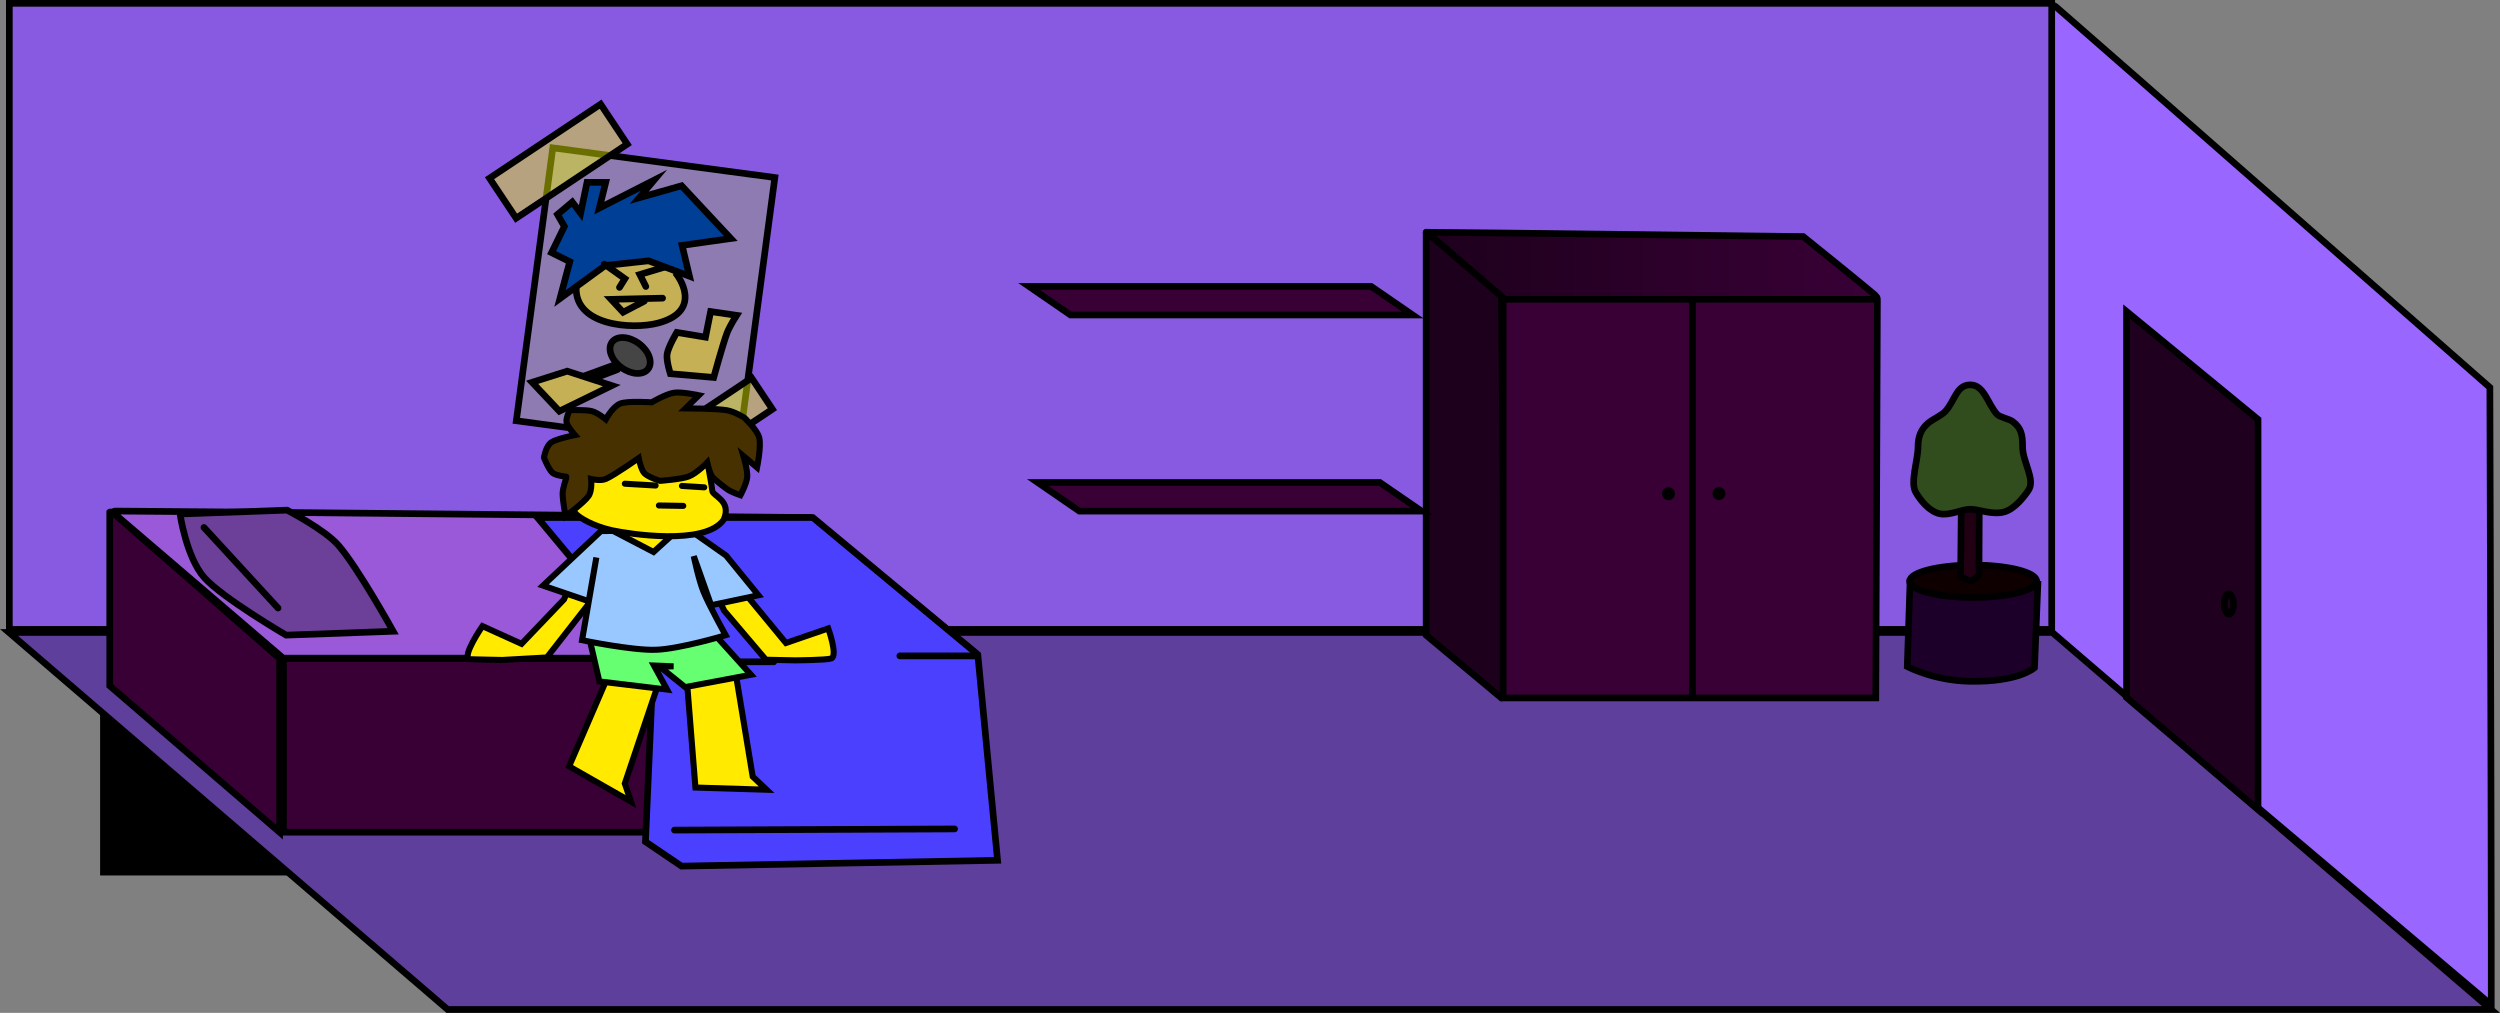 <svg version="1.1" xmlns="http://www.w3.org/2000/svg" xmlns:xlink="http://www.w3.org/1999/xlink" width="2058.93" height="834.147" viewBox="0,0,2058.93,834.147"><rect x="0" y="0" width="2058.93" height="834.147" fill="#808080" stroke="none"/><defs><linearGradient x1="930.657" y1="-48.417" x2="1301.713" y2="-48.417" gradientUnits="userSpaceOnUse" id="color-1"><stop offset="0" stop-color="#1d001c"/><stop offset="1" stop-color="#390036"/></linearGradient></defs><g transform="translate(243.863,267.323)"><g data-paper-data="{&quot;isPaintingLayer&quot;:true}" fill-rule="nonzero" stroke-linejoin="miter" stroke-miterlimit="10" stroke-dasharray="" stroke-dashoffset="0" style="mix-blend-mode: normal"><path d="M-160.422,452.682v-545.919h962.348v545.919z" fill="#000000" stroke="#000000" stroke-width="2" stroke-linecap="butt"/><path d="" fill="#9966ff" stroke="#000000" stroke-width="5.5" stroke-linecap="butt"/><path d="M1444.184,252.9l-1.14,-514.118c0,0 2.958,-3.395 6.283,-0.533c26.561,22.859 357.397,313.524 357.397,313.524c0,0 1.14,365.696 1.14,452.068c0,28.297 0,56.352 0,56.352z" fill="#9966ff" stroke="#000000" stroke-width="5.5" stroke-linecap="butt"/><path d="M124.812,564.074l-361.257,-310.52h1682.837l361.257,310.52z" fill="#5e3f9c" stroke="#000000" stroke-width="5.5" stroke-linecap="butt"/><path d="M-236.17,251.037v-515.611h1682.047v515.611z" fill="#885ae2" stroke="#000000" stroke-width="5.5" stroke-linecap="butt"/><path d="M-153.481,297.49v-143.086c0,0 0.904,-0.954 4.744,2.357c16.617,14.325 135.127,118.221 135.127,118.221v143.086z" fill="#390036" stroke="#000000" stroke-width="5.5" stroke-linecap="butt"/><path d="M-10.395,418.069v-143.086h570.737v143.086z" fill="#390036" stroke="#000000" stroke-width="5.5" stroke-linecap="butt"/><path d="M-10.701,274.677l-135.985,-116.425c0,0 -7.374,-4.688 -1.611,-4.682c43.603,0.051 571.677,5.352 571.677,5.352c0,0 125.83,102.618 137.103,112.167c1.63,1.381 -0.448,3.588 -0.448,3.588z" fill="#9959d9" stroke="#000000" stroke-width="5.5" stroke-linecap="butt"/><path d="M930.679,255.839v-331.941c0,0 -0.033,-0.388 2.288,1.547c8.344,6.954 59.674,50.089 59.674,50.089c0,0 2.894,302.217 2.894,328.603c0,3.65 -2.894,3.338 -2.894,3.338z" fill="#1d001c" stroke="#000000" stroke-width="5.5" stroke-linecap="butt"/><path d="M994.117,307.474v-329.146h306.861c0,0 1.32,-2.663 1.32,1.808c0,28.795 -1.32,327.339 -1.32,327.339z" fill="#390036" stroke="#000000" stroke-width="5.5" stroke-linecap="butt"/><path d="M995.536,-20.81l-60.155,-51.683c0,0 -7.281,-3.532 -3.763,-3.532c24.816,0 309.623,3.532 309.623,3.532c0,0 49.246,39.661 58.42,47.543c3.153,2.709 1.735,4.14 1.735,4.14z" fill="url(#color-1)" stroke="#000000" stroke-width="5.5" stroke-linecap="butt"/><path d="M1150.026,-19.082v324.04" fill="none" stroke="#000000" stroke-width="5.5" stroke-linecap="round"/><path d="M1127.588,139.308c0,-1.458 1.182,-2.64 2.64,-2.64c1.458,0 2.64,1.182 2.64,2.64c0,1.458 -1.182,2.64 -2.64,2.64c-1.458,0 -2.64,-1.182 -2.64,-2.64z" fill="#9966ff" stroke="#000000" stroke-width="5.5" stroke-linecap="butt"/><path d="M1169.145,139.173c0,-1.458 1.182,-2.64 2.64,-2.64c1.458,0 2.64,1.182 2.64,2.64c0,1.458 -1.182,2.64 -2.64,2.64c-1.458,0 -2.64,-1.182 -2.64,-2.64z" fill="#9966ff" stroke="#000000" stroke-width="5.5" stroke-linecap="butt"/><path d="M-8.22,255.762c0,0 -53.034,-30.976 -67.553,-47.549c-14.613,-16.681 -19.844,-52.215 -19.844,-52.215l88.163,-3.186c0,0 30.885,15.926 42.158,28.794c16.101,18.38 45.24,70.97 45.24,70.97z" fill="#6c3f99" stroke="#000000" stroke-width="5.5" stroke-linecap="butt"/><path d="M-14.877,233.451l-61.011,-66.374" fill="none" stroke="#000000" stroke-width="5.5" stroke-linecap="round"/><path d="M425.53,158.885l135.895,112.927l16.269,169.39l-260.306,4.785l-29.667,-20.097l6.699,-152.164l-95.701,-114.841z" fill="#4c40ff" stroke="#000000" stroke-width="5.5" stroke-linecap="round"/><path d="M542.285,415.363l-230.639,0.957" fill="none" stroke="#000000" stroke-width="5.5" stroke-linecap="round"/><path d="M637.836,-7.884l-34.288,-23.573h281.805l34.288,23.573z" fill="#390036" stroke="#000000" stroke-width="5.5" stroke-linecap="butt"/><path d="M645.037,153.613l-34.288,-23.573h281.805l34.288,23.573z" fill="#390036" stroke="#000000" stroke-width="5.5" stroke-linecap="butt"/><path d="M181.351,79.225l30.05,-224.774l182.891,24.451l-30.05,224.774z" fill="#8d7bb1" stroke="#000000" stroke-width="5.5" stroke-linecap="butt"/><path d="M181.226,-87.618l-21.942,-32.913l91.487,-60.991l21.942,32.913z" fill-opacity="0.435" fill="#f4ff00" stroke="#000000" stroke-width="5.5" stroke-linecap="butt"/><path d="M320.787,117.33l-17.143,-25.715l71.479,-47.652l17.143,25.715z" fill-opacity="0.435" fill="#f4ff00" stroke="#000000" stroke-width="5.5" stroke-linecap="butt"/><path d="M1434.452,213.926l-2.746,68.644c0,0 -12.698,11.97 -53.548,11.197c-29.395,-0.557 -51.249,-12.112 -51.249,-12.112l2.288,-69.56z" fill="#1d0029" stroke="#000000" stroke-width="5.5" stroke-linecap="round"/><path d="M1433.499,211.401c0,7.376 -23.42,13.355 -52.309,13.355c-28.889,0 -52.309,-5.979 -52.309,-13.355c0,-7.376 23.42,-13.355 52.309,-13.355c28.889,0 52.309,5.979 52.309,13.355z" fill="#0e0000" stroke="#000000" stroke-width="5.5" stroke-linecap="butt"/><path d="M1386.401,110.502l-0.458,95.645c0,0 -4.1,4.491 -6.396,4.7c-2.679,0.244 -8.706,-3.327 -8.706,-3.327l0.915,-96.102c0,0 4.72,-4.013 7.29,-4.174c2.276,-0.142 7.354,3.259 7.354,3.259z" fill="#220013" stroke="#000000" stroke-width="5.5" stroke-linecap="round"/><path d="M1421.9,100.857c0,12.119 10.734,26.822 4.819,35.594c-3.659,5.426 -11.294,15.298 -19.788,17.765c-9.829,2.855 -20.808,-2.132 -28.103,-2.132c-7.506,0 -16.871,5.503 -25.317,3.662c-8.393,-1.83 -15.877,-10.983 -19.724,-17.85c-4.552,-8.123 1.97,-26.545 1.97,-37.039c0,-8.67 2.458,-14.683 8.274,-19.658c4.038,-3.454 11.015,-6.144 14.427,-9.972c7.712,-8.65 8.933,-21.597 20.37,-21.597c11.45,0 14.211,15.509 21.926,24.176c2.204,2.476 10.333,4 12.849,5.924c6.973,5.334 8.296,10.343 8.296,21.126z" fill="#314d1e" stroke="#000000" stroke-width="5.5" stroke-linecap="butt"/><path d="M393.417,277.729h-61.293" fill="none" stroke="#000000" stroke-width="5.5" stroke-linecap="round"/><path d="M561.277,272.853h-64.08" fill="none" stroke="#000000" stroke-width="5.5" stroke-linecap="round"/><path d="M241.473,-77.257c13.15,-8.071 26.899,-8.506 38.707,-7.002c13.03,1.659 29.799,8.32 36.167,16.538c6.368,8.218 -2.825,26.489 -2.825,26.489c0,0 22.96,29.596 -15.187,39.91c-21.1,5.705 -71.295,2.534 -67.458,-31.786c4.851,-43.39 -2.555,-36.077 10.595,-44.148z" fill="#c5b056" stroke="#000000" stroke-width="5.5" stroke-linecap="round"/><path d="M282.585,-104.452l34.88,-9.889l40.558,43.441l-40.152,5.651l6.084,25.429l-33.663,-12.715l-35.691,3.885l-37.313,27.195l8.112,-30.374l-15.006,-7.417l10.545,-21.544l-5.678,-9.889l12.167,-10.242l6.895,9.183l5.273,-25.429h15.412l-5.273,21.191l45.019,-22.957z" fill="#003f96" stroke="#000000" stroke-width="5.5" stroke-linecap="round"/><path d="M286.782,-19.307l-17.489,9.114l-9.853,-10.592l42.369,-0.985" fill="none" stroke="#000000" stroke-width="5.5" stroke-linecap="round"/><path d="M253.774,-49.851l16.997,12.07l-4.434,7.144" fill="none" stroke="#000000" stroke-width="5.5" stroke-linecap="round"/><path d="M288.014,-31.377l-4.927,-9.853l19.706,-5.912" fill="none" stroke="#000000" stroke-width="5.5" stroke-linecap="round"/><path d="M341.382,-10.724l21.365,3.092c0,0 -5.851,9.101 -7.987,14.902c-3.47,9.425 -10.849,36.262 -10.849,36.262l-35.703,-3.092c0,0 -3.493,-10.825 -2.65,-16.192c0.929,-5.918 7.991,-17.824 7.991,-17.824l23.614,3.936z" fill="#c5b056" stroke="#000000" stroke-width="5.5" stroke-linecap="round"/><path d="M259.955,50.247l-43.152,21.067l-22.426,-23.785l28.881,-9.174z" fill="#c5b056" stroke="#000000" stroke-width="5.5" stroke-linecap="round"/><path d="M289.926,36.506c-4.036,5.418 -13.956,4.857 -22.158,-1.253c-8.202,-6.11 -11.579,-15.454 -7.544,-20.872c4.036,-5.418 13.956,-4.857 22.158,1.253c8.202,6.11 11.579,15.454 7.544,20.872z" fill="#454545" stroke="#000000" stroke-width="5.5" stroke-linecap="butt"/><path d="M237.869,42.093l25.144,-9.174" fill="none" stroke="#000000" stroke-width="5.5" stroke-linecap="round"/><path d="M264.712,36.996l-18.688,7.135" fill="none" stroke="#000000" stroke-width="5.5" stroke-linecap="round"/><g fill="#1f001e" stroke="#000000" stroke-width="5.5" stroke-linecap="butt"><path d="M1507.515,307.155v-317.97l108.269,88.895v321.389z"/><path d="M1592.981,222.256c5.224,5.508 1.416,19.669 -2.375,15.672c-5.224,-5.508 -1.416,-19.669 2.375,-15.672z"/></g><path d="M184.92,403.637v-386.213h225.814v386.213z" fill="none" stroke="none" stroke-width="0" stroke-linecap="butt"/><path d="M298.803,294.373l-28.082,83.58l5.06,14.946l-50.958,-29.064l36.366,-84.238z" data-paper-data="{&quot;index&quot;:null}" fill="#ffea00" stroke="#000000" stroke-width="5" stroke-linecap="round"/><path d="M361.7,285.246l14.34,86.998l11.472,10.835l-58.636,-1.808l-7.329,-91.459z" data-paper-data="{&quot;index&quot;:null}" fill="#ffea00" stroke="#000000" stroke-width="5" stroke-linecap="round"/><path d="M344.446,254.976l30.137,33.393l-54.174,10.198l-20.896,-16.822l11.347,-0.319l-16.127,-0.637l10.775,19.79l-55.768,-6.692l-8.545,-36.998z" fill="#65ff71" stroke="#000000" stroke-width="5" stroke-linecap="round"/><path d="M352.98,193.409l20.678,32.753l29.755,36.068l34.834,-11.987c0,0 8.162,22.6 2.485,24.721c-3.753,1.402 -29.874,1.566 -29.874,1.566l-23.94,-0.511l-34.241,-40.273l-17.002,-33.899z" data-paper-data="{&quot;index&quot;:null}" fill="#ffea00" stroke="#000000" stroke-width="5" stroke-linecap="round"/><path d="M250.711,195.861l-9.824,34.281l-34.375,44.007l-36.676,2.057c0,0 -25.906,-0.474 -26.706,-0.612c-7.547,-1.304 10.321,-27.268 10.321,-27.268l32.208,14.608l34.993,-36.65l15.361,-35.577z" fill="#ffea00" stroke="#000000" stroke-width="5" stroke-linecap="round"/><g stroke="#000000" stroke-width="5" stroke-linecap="round"><path d="M324.764,169.592l29.365,20.631l26.655,32.694l-38.971,8.225l-14.31,-40.424c0,0 3.822,18.885 8.02,29.283c4.537,11.238 18.266,35.821 18.266,35.821c0,0 -37.7,11.313 -57.447,11.997c-19.682,0.682 -60.841,-7.901 -60.841,-7.901l11.774,-68.122l-6.277,36.027l-37.651,-12.861l47.762,-44.94z" fill="#98c8ff"/><path d="M312.75,170.545l-18.372,16.748l-31.425,-16.367z" fill="#ffea00"/></g><path d="M336.767,102.661c0,0 5.719,29.43 5.916,34.027c0.197,4.596 16.406,8.094 9.484,23.979c-15.138,21.85 -78.973,11.59 -91.954,8.734c-14.85,-3.267 -27.277,-10.103 -31,-14.792c-6.271,-7.897 -3.818,-21.363 -4.13,-25.201c-0.543,-6.662 34.689,-27.394 34.689,-27.394z" fill="#ffea00" stroke="#000000" stroke-width="5" stroke-linecap="round"/><path d="M222.458,125.246c0,0 -8.565,-0.825 -11.283,-3.157c-3.288,-2.82 -7.062,-12.58 -7.062,-12.58c0,0 1.467,-9.221 5.877,-12.431c4.048,-2.947 19.588,-6.109 19.588,-6.109c0,0 -6.071,-6.822 -6.84,-10.419c-0.68,-3.179 2.459,-10.061 2.459,-10.061c0,0 13.231,-0.504 18.204,0.753c4.975,1.258 11.642,6.792 11.642,6.792c0,0 5.7,-10.676 12.094,-13.047c6.196,-2.298 25.693,-0.966 25.693,-0.966c0,0 11.717,-6.907 18.464,-7.917c6.161,-0.922 20.417,2.096 20.417,2.096l-10.953,10.779c0,0 24.873,0.095 33.733,1.514c6.652,1.065 14.732,6.247 14.732,6.247c0,0 10.588,9.989 12.195,16.317c1.831,7.209 -1.79,24.642 -1.79,24.642l-11.226,-9.485c0,0 3.545,11.826 3.132,17.252c-0.408,5.352 -5.596,15.085 -5.596,15.085c0,0 -6.958,-2.442 -9.917,-4.306c-2.398,-1.51 -12.011,-8.949 -13.528,-11.249c-1.999,-3.03 -3.936,-11.392 -3.936,-11.392c0,0 -8.389,8.821 -15.285,11.498c-5.914,2.295 -23.597,3.593 -23.597,3.593c0,0 -9.891,-3.112 -12.902,-6.334c-2.818,-3.016 -4.622,-12.421 -4.622,-12.421c0,0 -19.888,14.01 -27.088,17.182c-4.337,1.91 -12.067,0.064 -12.067,0.064c0,0 0.988,9.435 -2.099,13.916c-3.794,5.509 -18.984,16.695 -18.984,16.695c0,0 -2.508,-13.129 -2.41,-18.748c0.08,-4.59 2.957,-12.51 2.957,-12.51" fill="#483100" stroke="#000000" stroke-width="5" stroke-linecap="round"/><path d="M270.764,131.051l25.303,1.494" fill="#ffffff" stroke="#000000" stroke-width="5" stroke-linecap="round"/><path d="M317.785,132.877l18.344,1.162" fill="#ffffff" stroke="#000000" stroke-width="5" stroke-linecap="round"/><path d="M298.808,148.98l20.031,0.332" fill="#ffffff" stroke="#000000" stroke-width="5" stroke-linecap="round"/></g></g></svg>